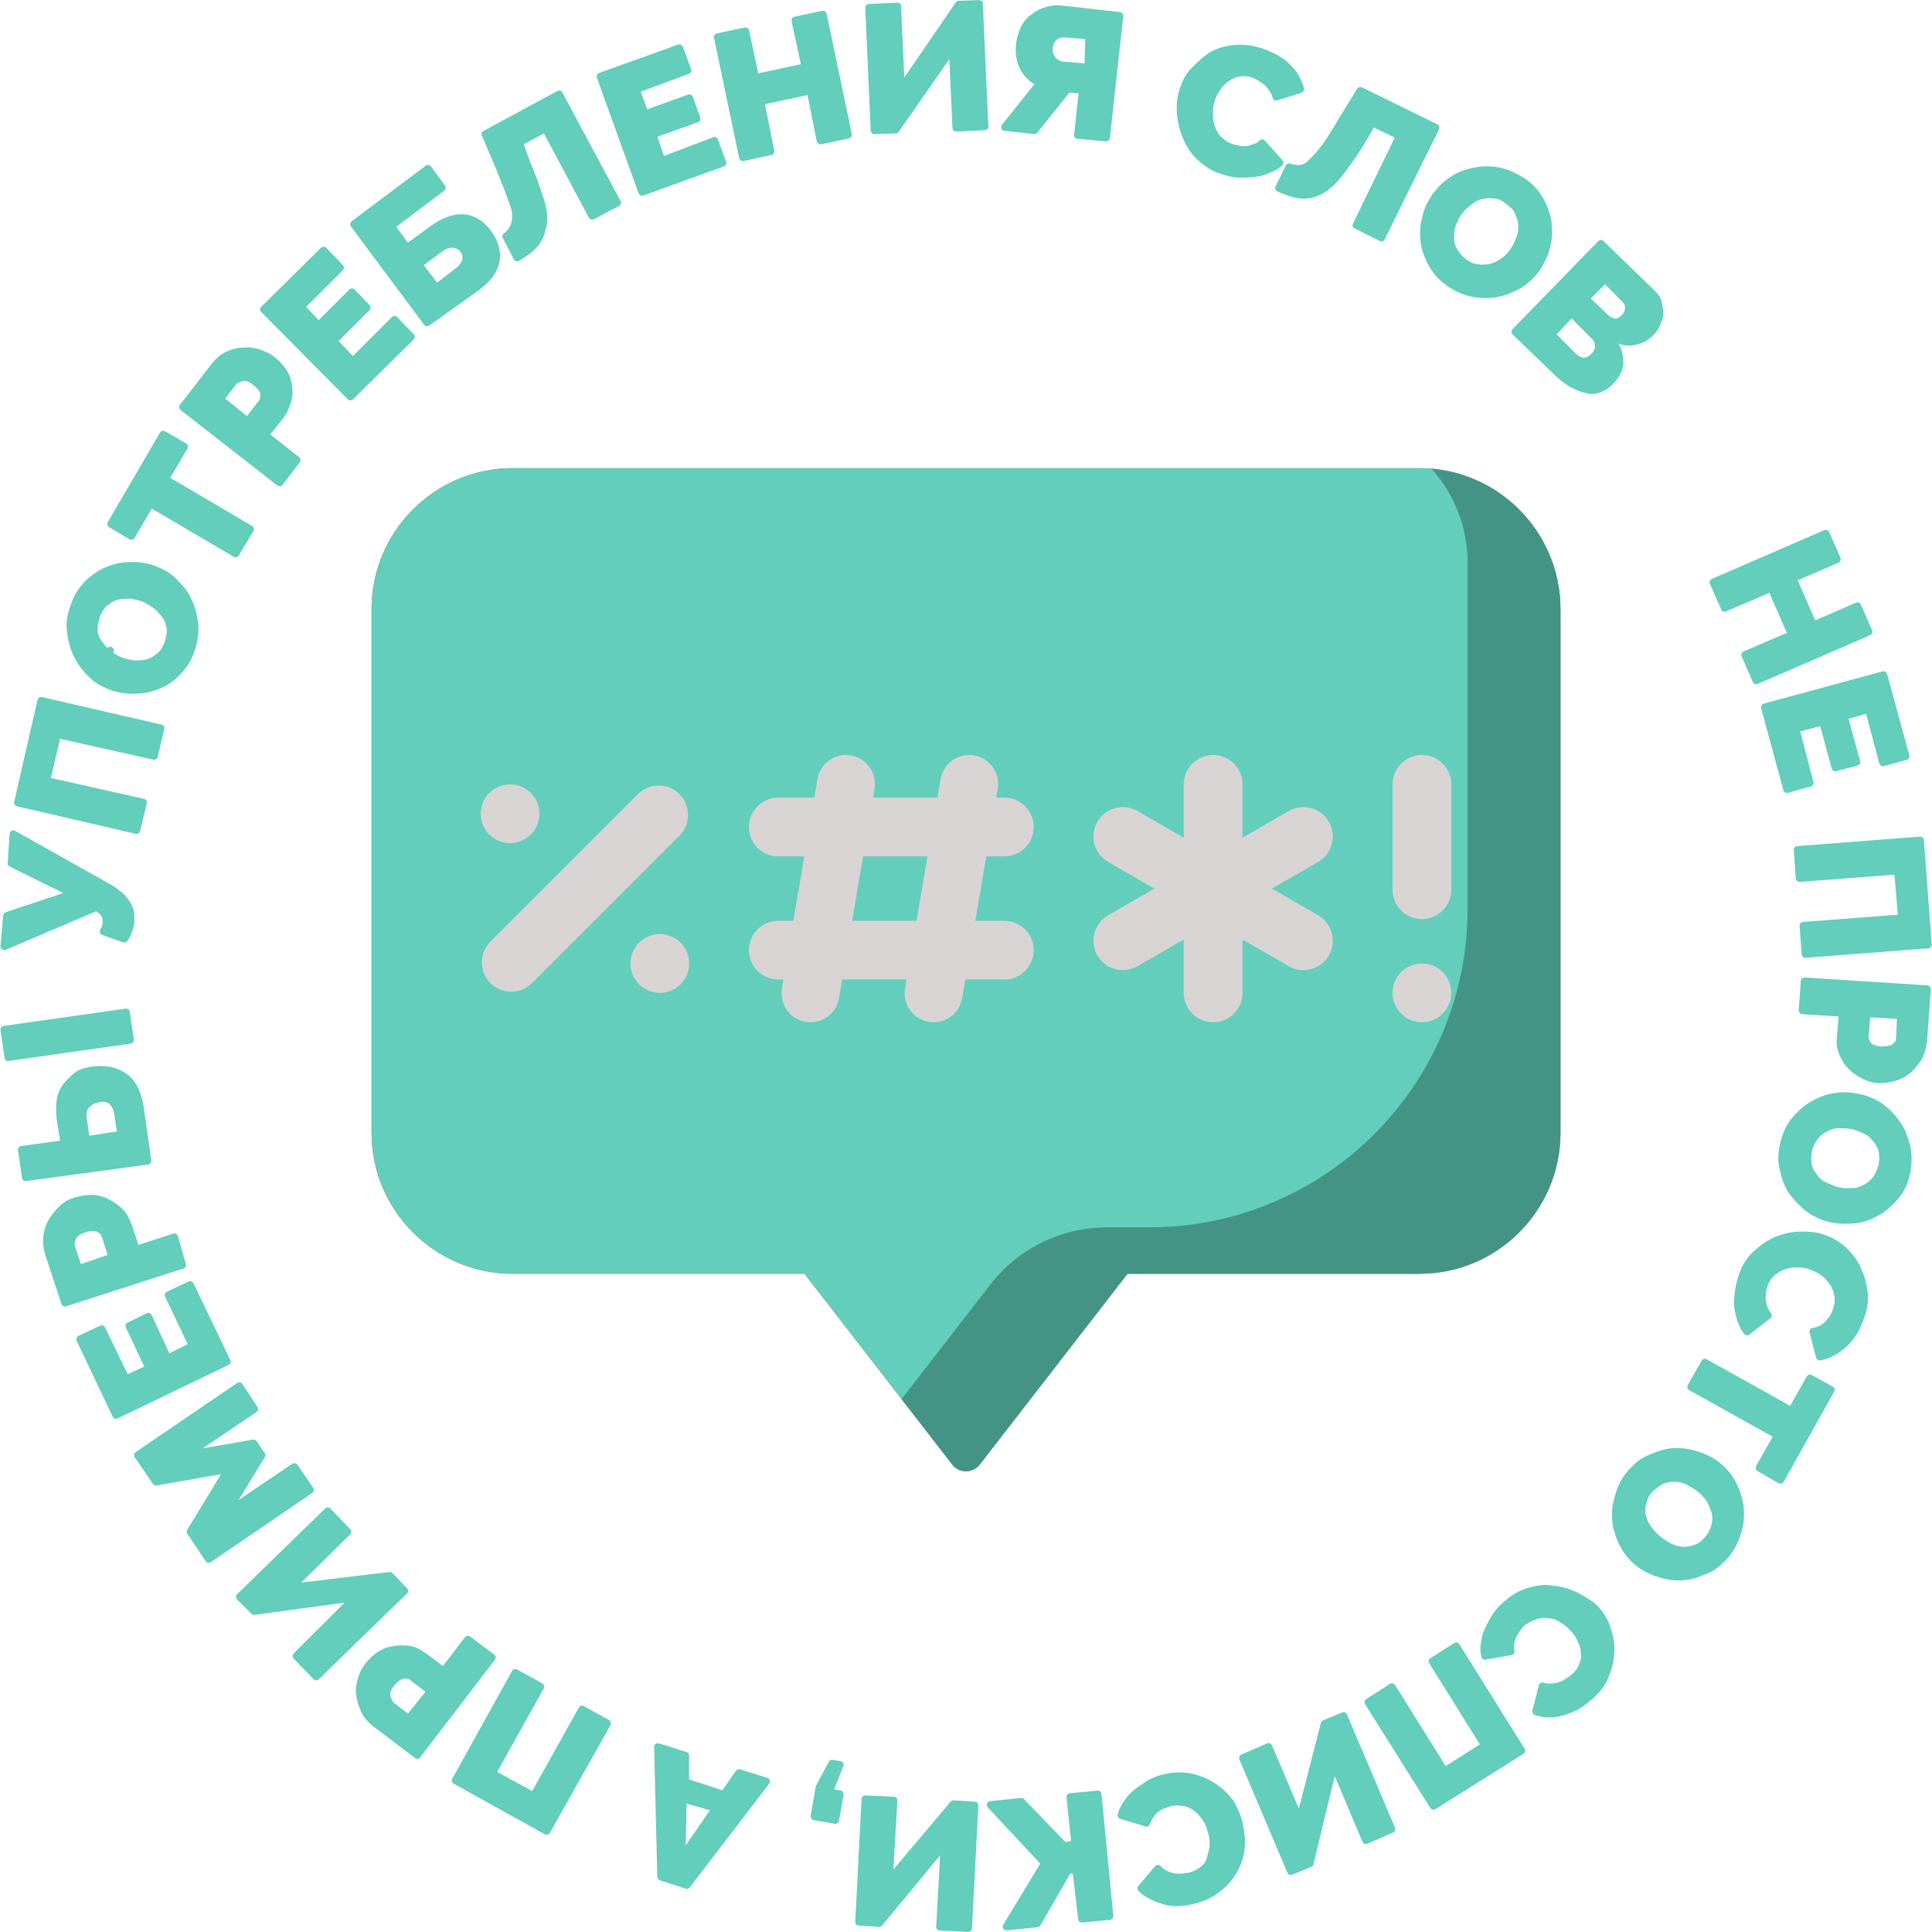 <svg width="260" height="260" viewBox="0 0 260 260" fill="none" xmlns="http://www.w3.org/2000/svg">
<path d="M234.839 88.125L240.663 85.63C240.786 85.578 240.882 85.478 240.931 85.354C240.98 85.231 240.978 85.092 240.925 84.97L238.567 79.584C238.457 79.332 238.165 79.216 237.912 79.325L232.082 81.822L230.572 78.361L245.708 71.801L247.217 75.261L241.727 77.642C241.605 77.695 241.509 77.794 241.461 77.918C241.412 78.042 241.415 78.18 241.468 78.302L243.825 83.688C243.936 83.94 244.23 84.056 244.482 83.946L249.975 81.564L251.483 85.023L236.347 91.583L234.839 88.125Z" fill="#62CEBB" stroke="#62CEBB" stroke-linejoin="round"/>
<path d="M256.468 101.766L253.393 102.62L251.615 95.927C251.58 95.797 251.495 95.687 251.378 95.621C251.262 95.554 251.123 95.538 250.994 95.575L248.637 96.248C248.373 96.323 248.219 96.596 248.291 96.86L249.843 102.546L246.993 103.3L245.439 97.607C245.368 97.344 245.1 97.188 244.836 97.253L242.141 97.927C242.012 97.959 241.901 98.042 241.832 98.157C241.764 98.272 241.745 98.409 241.779 98.538L243.563 105.356L240.481 106.211L237.487 95.172L253.475 90.833L256.468 101.766Z" fill="#62CEBB" stroke="#62CEBB" stroke-linejoin="round"/>
<path d="M254.91 117.214L242.165 118.186L241.898 114.358L258.416 113.088L259.464 127.127L242.951 128.397L242.684 124.57L255.435 123.597C255.568 123.587 255.691 123.525 255.778 123.423C255.864 123.322 255.907 123.19 255.896 123.057L255.447 117.671C255.424 117.397 255.184 117.193 254.91 117.214Z" fill="#62CEBB" stroke="#62CEBB" stroke-linejoin="round"/>
<path d="M247.458 136.29L242.571 135.985L242.84 132.046L259.352 133.104L258.829 140.106C258.723 140.94 258.517 141.656 258.219 142.261C257.798 142.89 257.379 143.413 256.86 143.934C256.325 144.36 255.719 144.753 255.036 144.949C254.285 145.163 253.658 145.266 252.928 145.266C252.249 145.266 251.653 145.076 250.893 144.751C250.261 144.434 249.64 144.017 249.127 143.505C248.624 143.001 248.318 142.5 247.999 141.754C247.695 141.046 247.599 140.353 247.697 139.665C247.699 139.655 247.7 139.645 247.701 139.634L247.925 136.829C247.936 136.695 247.892 136.563 247.804 136.461C247.717 136.36 247.592 136.298 247.458 136.29ZM251.724 136.402C251.453 136.385 251.218 136.587 251.195 136.858L250.97 139.439C250.969 139.453 250.968 139.468 250.968 139.482C250.968 139.969 251.148 140.296 251.389 140.657C251.407 140.685 251.428 140.71 251.451 140.733C251.639 140.921 251.915 141.065 252.208 141.163C252.511 141.264 252.873 141.329 253.264 141.329C253.626 141.329 253.973 141.299 254.271 141.233C254.535 141.174 254.826 141.073 255.038 140.883C255.518 140.543 255.67 140.045 255.673 139.607L255.785 137.148C255.797 136.876 255.589 136.644 255.316 136.627L251.724 136.402Z" fill="#62CEBB" stroke="#62CEBB" stroke-linejoin="round"/>
<path d="M246.915 147.61C246.931 147.608 246.947 147.606 246.963 147.603C247.992 147.397 249.04 147.496 250.135 147.715C251.18 147.924 252.127 148.341 253.088 148.98C253.941 149.621 254.682 150.364 255.318 151.317C255.323 151.325 255.329 151.333 255.334 151.34C255.941 152.149 256.256 153.172 256.595 154.303C256.801 155.344 256.803 156.502 256.591 157.783C256.263 159.088 255.84 160.115 255.133 160.922C254.358 161.808 253.618 162.54 252.685 163.059C251.694 163.609 250.755 164.018 249.734 164.12C248.644 164.229 247.574 164.227 246.514 164.015C245.47 163.807 244.523 163.39 243.562 162.751C242.706 162.108 241.958 161.359 241.315 160.503C240.695 159.676 240.272 158.627 240.059 157.563C240.056 157.551 240.054 157.54 240.051 157.529C239.738 156.384 239.736 155.237 240.053 153.967C240.382 152.653 240.806 151.62 241.516 150.808C242.291 149.923 243.031 149.19 243.965 148.672C244.955 148.122 245.894 147.712 246.915 147.61ZM253.29 156.921C253.298 156.896 253.304 156.871 253.308 156.845C253.429 156.123 253.432 155.5 253.306 154.869C253.171 154.196 252.775 153.668 252.454 153.241C252.446 153.23 252.437 153.219 252.429 153.209C252.037 152.686 251.518 152.298 250.887 152.042C250.416 151.808 249.819 151.57 249.209 151.447C248.599 151.326 247.995 151.326 247.447 151.326L247.427 151.326C246.745 151.326 246.097 151.594 245.631 151.827C245.126 152.08 244.612 152.462 244.22 152.984C243.863 153.461 243.472 154.098 243.341 154.885C243.223 155.592 243.214 156.334 243.346 156.873C243.483 157.54 243.877 158.065 244.196 158.489C244.204 158.5 244.212 158.511 244.22 158.522C244.616 159.05 245.142 159.44 245.782 159.696C245.893 159.74 246.004 159.787 246.117 159.834C246.527 160.007 246.954 160.186 247.441 160.283C248.051 160.405 248.654 160.405 249.202 160.405H249.223C249.904 160.405 250.552 160.136 251.018 159.903C251.523 159.651 252.038 159.268 252.429 158.746C252.818 158.228 253.063 157.6 253.29 156.921Z" fill="#62CEBB" stroke="#62CEBB" stroke-linejoin="round"/>
<path d="M245.652 166.758C245.667 166.765 245.682 166.77 245.697 166.776C246.605 167.078 247.437 167.691 248.209 168.352C248.957 169.101 249.585 169.945 250.001 170.881C250.432 171.85 250.751 172.918 250.858 174.089C250.961 175.227 250.757 176.379 250.221 177.667C250.218 177.675 250.214 177.683 250.211 177.691C249.68 179.178 248.835 180.334 247.788 181.172C246.84 181.93 245.925 182.412 244.883 182.584L244.015 179.201C244.303 179.152 244.565 179.078 244.778 179.007C245.197 178.867 245.599 178.598 245.872 178.325C246.004 178.193 246.131 178.034 246.237 177.902L246.245 177.891C246.362 177.745 246.456 177.628 246.545 177.54C246.569 177.516 246.59 177.491 246.608 177.463C246.854 177.095 246.987 176.831 247.115 176.446C247.347 175.75 247.494 175.087 247.356 174.395C247.353 174.38 247.35 174.366 247.347 174.351C247.241 173.82 247.11 173.162 246.704 172.622L246.686 172.598C246.361 172.165 245.988 171.667 245.481 171.287C244.985 170.915 244.493 170.672 243.908 170.438C243.292 170.191 242.668 170.065 242.038 170.065C242.028 170.065 242.017 170.065 242.006 170.065C241.476 170.065 240.848 170.065 240.211 170.309C239.559 170.452 239.045 170.837 238.627 171.151C238.616 171.159 238.606 171.167 238.595 171.175C238.04 171.591 237.66 172.249 237.42 172.848C237.417 172.857 237.413 172.867 237.41 172.876C237.407 172.886 237.403 172.896 237.4 172.906C237.295 173.222 237.16 173.625 237.16 174.044C237.16 174.13 237.153 174.195 237.143 174.283C237.136 174.346 237.127 174.421 237.119 174.525C237.103 174.737 237.101 174.992 237.175 175.287C237.194 175.363 237.21 175.44 237.226 175.517C237.285 175.793 237.346 176.08 237.546 176.4C237.634 176.626 237.776 176.826 237.904 176.984C237.913 176.995 237.922 177.005 237.931 177.016L235.131 179.203C234.835 178.855 234.581 178.452 234.436 177.946C234.427 177.916 234.416 177.888 234.402 177.86C234.125 177.305 234.017 176.654 233.908 175.998C233.901 175.955 233.894 175.912 233.887 175.869C233.79 175.286 233.886 174.468 234.001 173.666C234.107 172.925 234.32 172.174 234.54 171.515C234.963 170.355 235.59 169.421 236.417 168.697C237.299 167.926 238.147 167.296 239.193 166.878C240.261 166.451 241.321 166.24 242.375 166.24C243.702 166.24 244.739 166.353 245.652 166.758Z" fill="#62CEBB" stroke="#62CEBB" stroke-linejoin="round"/>
<path d="M243.578 185.491L246.406 187.033L239.604 199.168L236.767 197.535L238.993 193.591C239.059 193.475 239.075 193.338 239.039 193.209C239.003 193.081 238.918 192.973 238.801 192.908L227.566 186.645L229.43 183.363L240.672 189.63C240.912 189.764 241.216 189.678 241.351 189.439L243.578 185.491Z" fill="#62CEBB" stroke="#62CEBB" stroke-linejoin="round"/>
<path d="M227.106 199.294C227.094 199.288 227.081 199.282 227.068 199.277C226.459 199.033 225.835 198.904 225.311 198.904C224.689 198.904 224.048 199.028 223.516 199.294C222.999 199.552 222.394 200.042 221.926 200.51C221.371 201.065 221.122 201.858 221.004 202.448C220.881 203.061 220.872 203.712 221.125 204.373C221.269 205.025 221.654 205.538 221.968 205.956C221.976 205.967 221.984 205.978 221.992 205.988C222.357 206.475 222.84 206.958 223.327 207.323C223.803 207.679 224.39 208.031 224.863 208.268C224.875 208.274 224.888 208.28 224.901 208.285C225.51 208.528 226.134 208.657 226.658 208.657C227.301 208.657 227.814 208.525 228.415 208.285C229.096 208.013 229.611 207.485 229.972 207.005C230.473 206.376 230.727 205.741 230.853 205.113C230.978 204.487 230.985 203.822 230.715 203.146C230.672 203.038 230.631 202.927 230.589 202.814C230.44 202.41 230.281 201.978 229.977 201.573L229.967 201.561C229.499 200.975 229.133 200.606 228.642 200.239C228.166 199.882 227.579 199.53 227.106 199.294ZM219.194 198.589C219.949 197.62 220.898 196.787 221.809 196.383C222.817 195.935 223.876 195.517 224.912 195.413C225.967 195.308 227.024 195.413 228.086 195.731C229.171 196.057 230.123 196.483 230.961 197.111C231.802 197.742 232.542 198.586 233.069 199.535C233.596 200.484 233.917 201.435 234.133 202.616C234.24 203.694 234.235 204.742 233.923 205.887C233.595 206.98 233.168 208.033 232.438 208.972C231.683 209.942 230.734 210.774 229.823 211.179C228.815 211.627 227.756 212.045 226.721 212.148C225.665 212.254 224.608 212.149 223.546 211.83C222.461 211.505 221.509 211.078 220.671 210.45C219.83 209.819 219.09 208.975 218.563 208.026C218.035 207.077 217.715 206.125 217.499 205.053C217.392 203.975 217.398 202.926 217.71 201.78C218.038 200.58 218.464 199.527 219.194 198.589Z" fill="#62CEBB" stroke="#62CEBB" stroke-linejoin="round"/>
<path d="M216.73 222.359C216.729 222.375 216.728 222.392 216.728 222.408C216.728 223.435 216.419 224.486 215.978 225.589C215.567 226.617 214.84 227.56 213.772 228.414C213.764 228.421 213.756 228.427 213.748 228.434C212.578 229.498 211.308 230.132 209.931 230.449L209.931 230.449L209.922 230.451C208.82 230.727 207.727 230.676 206.706 230.303L207.576 226.913C207.855 227.008 208.138 227.06 208.471 227.06C208.482 227.06 208.492 227.06 208.503 227.06C208.82 227.06 209.337 227.061 209.752 226.922L209.77 226.916C210.098 226.807 210.489 226.677 210.882 226.415C210.948 226.371 211.017 226.328 211.085 226.284C211.3 226.148 211.522 226.008 211.723 225.812C212.332 225.321 212.72 224.808 212.977 224.165C213.206 223.592 213.362 222.936 213.237 222.348C213.222 221.698 212.969 221.083 212.745 220.632C212.49 220.006 212.115 219.508 211.744 219.137C211.732 219.125 211.72 219.113 211.708 219.101C211.298 218.691 210.815 218.208 210.308 217.942C209.809 217.578 209.179 217.321 208.522 217.308C207.923 217.194 207.289 217.192 206.644 217.439C206.111 217.556 205.649 217.846 205.232 218.107C205.139 218.166 205.048 218.223 204.959 218.276C204.924 218.297 204.891 218.323 204.862 218.352L204.855 218.359C204.632 218.582 204.378 218.835 204.126 219.213C204.007 219.392 203.918 219.54 203.834 219.68L203.833 219.682C203.749 219.823 203.67 219.954 203.565 220.111C203.54 220.148 203.521 220.188 203.507 220.23L203.502 220.245C203.39 220.579 203.256 220.98 203.256 221.511C203.256 221.523 203.256 221.535 203.256 221.548C203.256 221.72 203.256 221.973 203.306 222.243L199.844 222.849C199.725 222.371 199.684 221.893 199.761 221.357C199.873 220.57 199.978 219.971 200.274 219.378C200.613 218.701 200.937 218.055 201.366 217.412C201.78 216.791 202.303 216.266 202.834 215.842C202.841 215.836 202.847 215.831 202.854 215.825C203.811 214.974 204.754 214.453 205.909 214.138L205.909 214.138L205.921 214.135C206.982 213.816 208.133 213.716 209.159 213.921C209.175 213.925 209.191 213.927 209.208 213.929C210.266 214.034 211.322 214.352 212.27 214.878C213.301 215.451 214.224 215.97 214.828 216.674C215.466 217.419 215.987 218.256 216.3 219.298C216.632 220.403 216.833 221.336 216.73 222.359Z" fill="#62CEBB" stroke="#62CEBB" stroke-linejoin="round"/>
<path d="M187.322 227.029L194.127 237.934C194.197 238.047 194.31 238.127 194.44 238.157C194.57 238.187 194.706 238.163 194.818 238.092L199.421 235.174C199.653 235.027 199.723 234.72 199.578 234.487L192.767 223.573L195.966 221.531L204.752 235.604L192.912 243.04L184.124 229.071L187.322 227.029Z" fill="#62CEBB" stroke="#62CEBB" stroke-linejoin="round"/>
<path d="M180.081 238.822C179.997 238.623 179.794 238.5 179.579 238.518C179.364 238.535 179.184 238.689 179.134 238.899L176.275 250.77L173.712 251.83L167.251 236.583L170.713 235.075L174.332 243.588C174.416 243.785 174.616 243.907 174.83 243.891C175.044 243.875 175.223 243.724 175.277 243.517L178.246 231.976L180.812 230.915L187.274 246.161L183.813 247.669L180.081 238.822Z" fill="#62CEBB" stroke="#62CEBB" stroke-linejoin="round"/>
<path d="M166.781 245.622L166.781 245.622L166.783 245.633C166.999 246.603 167.104 247.671 166.998 248.729C166.893 249.776 166.58 250.721 166.048 251.678C165.521 252.626 164.781 253.471 163.94 254.101C163.93 254.109 163.92 254.117 163.911 254.125C163.09 254.843 161.936 255.375 160.639 255.7L160.639 255.699L160.631 255.702C159.02 256.131 157.663 256.122 156.427 255.71C155.273 255.326 154.337 254.872 153.573 254.142L155.815 251.471C156.008 251.672 156.223 251.855 156.441 252C156.834 252.262 157.225 252.392 157.553 252.501L157.571 252.507C157.985 252.645 158.394 252.645 158.812 252.645C158.825 252.645 158.838 252.645 158.851 252.645C159.121 252.645 159.325 252.61 159.488 252.581L159.509 252.577C159.662 252.549 159.752 252.533 159.862 252.533C159.889 252.533 159.917 252.53 159.944 252.526C160.732 252.395 161.369 252.005 161.846 251.647C162.369 251.255 162.792 250.707 162.934 249.999C162.97 249.819 163.016 249.663 163.067 249.488C163.089 249.413 163.112 249.334 163.136 249.249C163.21 248.981 163.28 248.678 163.28 248.33L163.28 248.298C163.281 247.768 163.281 247.14 163.037 246.504C162.909 245.895 162.665 245.295 162.311 244.706C162.302 244.691 162.293 244.677 162.282 244.663L162.265 244.64C161.94 244.206 161.566 243.709 161.06 243.329C160.562 242.956 160.045 242.695 159.398 242.565C158.772 242.44 158.144 242.44 157.518 242.565C157.498 242.569 157.478 242.575 157.458 242.581L156.953 242.75L156.448 242.918C156.214 242.996 156.029 243.11 155.87 243.221C155.787 243.279 155.726 243.325 155.669 243.367C155.597 243.421 155.53 243.471 155.431 243.537C155.403 243.555 155.378 243.576 155.354 243.6C155.094 243.86 154.847 244.231 154.636 244.547C154.63 244.556 154.624 244.565 154.618 244.574C154.46 244.811 154.346 245.054 154.276 245.32L150.901 244.282C151.02 243.813 151.211 243.349 151.521 242.884C151.957 242.23 152.373 241.717 152.877 241.314C153.411 240.887 154.055 240.456 154.724 240.01C155.383 239.683 156.101 239.383 156.688 239.285C156.705 239.282 156.721 239.278 156.738 239.274C157.886 238.961 159.043 238.957 160.217 239.17C161.276 239.383 162.336 239.807 163.289 240.442C164.237 241.073 164.977 241.809 165.616 242.655C166.156 243.631 166.572 244.581 166.781 245.622Z" fill="#62CEBB" stroke="#62CEBB" stroke-linejoin="round"/>
<path d="M144.866 252.086C144.836 251.834 144.623 251.645 144.37 251.645H144.033C143.854 251.645 143.689 251.74 143.6 251.895L139.574 258.856L135.439 259.286L140.419 251.057C140.535 250.866 140.51 250.621 140.357 250.457L133.296 242.888L137.443 242.456L142.999 248.228C143.111 248.343 143.271 248.399 143.43 248.376L144.216 248.264C144.482 248.226 144.671 247.984 144.642 247.716L144.022 241.822L147.737 241.469L149.325 257.866L145.594 258.222L144.866 252.086Z" fill="#62CEBB" stroke="#62CEBB" stroke-linejoin="round"/>
<path d="M127.019 249.704C127.031 249.488 126.903 249.289 126.702 249.211C126.501 249.132 126.272 249.191 126.134 249.358L118.326 258.811L115.594 258.635L116.441 242.12L120.266 242.297L119.734 251.555C119.722 251.77 119.848 251.969 120.048 252.049C120.248 252.128 120.477 252.071 120.615 251.906L128.311 242.785L131.159 242.963L130.312 259.478L126.486 259.3L127.019 249.704Z" fill="#62CEBB" stroke="#62CEBB" stroke-linejoin="round"/>
<path d="M111.974 237.324L113.03 237.5L111.798 240.628C111.742 240.768 111.753 240.926 111.828 241.058C111.902 241.189 112.032 241.28 112.181 241.305L113.03 241.446L112.418 244.945L109.586 244.445L110.272 240.527L111.974 237.324Z" fill="#62CEBB" stroke="#62CEBB" stroke-linejoin="round"/>
<path d="M92.229 239.465C92.229 239.682 92.368 239.874 92.574 239.94L97.065 241.399C97.275 241.467 97.504 241.39 97.63 241.208L99.442 238.592L103.122 239.731L92.434 253.693L88.954 252.564L88.53 235.099L92.229 236.243V239.465ZM92.529 242.238C92.38 242.196 92.22 242.225 92.095 242.317C91.97 242.409 91.895 242.554 91.892 242.709L91.78 248.32C91.775 248.54 91.916 248.738 92.126 248.806C92.336 248.873 92.566 248.796 92.691 248.614L95.947 243.901C96.038 243.768 96.06 243.6 96.006 243.448C95.952 243.296 95.828 243.18 95.673 243.136L92.529 242.238Z" fill="#62CEBB" stroke="#62CEBB" stroke-linejoin="round"/>
<path d="M72.739 226.979L66.472 238.211C66.407 238.328 66.391 238.465 66.428 238.593C66.465 238.721 66.552 238.829 66.668 238.893L71.383 241.474C71.624 241.606 71.926 241.519 72.06 241.279L78.329 230.044L81.718 231.916L73.564 246.417L61.302 239.607L69.349 225.107L72.739 226.979Z" fill="#62CEBB" stroke="#62CEBB" stroke-linejoin="round"/>
<path d="M49.069 230.178C49.065 230.169 49.061 230.161 49.057 230.152C48.748 229.535 48.537 228.803 48.431 228.06C48.332 227.365 48.43 226.659 48.635 226.045C48.637 226.038 48.639 226.031 48.641 226.024C48.85 225.294 49.159 224.682 49.561 224.179C49.986 223.649 50.511 223.126 51.132 222.712C51.733 222.312 52.333 222.109 53.059 222.006C53.798 221.9 54.424 221.9 55.163 222.006C55.813 222.098 56.39 222.471 57.077 222.929L59.312 224.604C59.531 224.768 59.842 224.725 60.009 224.507L62.964 220.637L66.204 223.066L56.149 236.185L50.493 231.892C49.841 231.348 49.357 230.85 49.069 230.178ZM57.643 227.997C57.727 227.892 57.766 227.758 57.751 227.625C57.735 227.492 57.667 227.37 57.561 227.288L55.561 225.733C55.36 225.544 55.124 225.461 54.916 225.423C54.716 225.387 54.509 225.387 54.352 225.387C54.347 225.387 54.341 225.387 54.335 225.387C54.281 225.387 54.228 225.396 54.177 225.413C53.763 225.55 53.228 225.825 52.71 226.472C52.259 227.035 51.878 227.661 52.054 228.365C52.057 228.377 52.06 228.389 52.065 228.402C52.069 228.415 52.074 228.429 52.078 228.443C52.18 228.748 52.325 229.185 52.635 229.495C52.65 229.51 52.667 229.525 52.684 229.538L54.593 230.997C54.808 231.162 55.115 231.125 55.285 230.914L57.643 227.997Z" fill="#62CEBB" stroke="#62CEBB" stroke-linejoin="round"/>
<path d="M46.718 216.029C46.87 215.877 46.908 215.646 46.812 215.453C46.717 215.261 46.51 215.151 46.297 215.18L34.194 216.83L32.258 214.895L44.109 203.366L46.783 206.129L40.176 212.626C40.024 212.776 39.984 213.006 40.076 213.199C40.169 213.392 40.374 213.504 40.587 213.479L52.463 212.05L54.417 214.092L42.558 225.628L39.881 222.863L46.718 216.029Z" fill="#62CEBB" stroke="#62CEBB" stroke-linejoin="round"/>
<path d="M18.545 195.832L32.193 186.526L34.225 189.616L27 194.502C26.804 194.634 26.728 194.884 26.816 195.103C26.904 195.322 27.133 195.449 27.366 195.408L34.121 194.229L35.216 195.829L31.68 201.612C31.558 201.813 31.591 202.072 31.762 202.235C31.932 202.397 32.192 202.419 32.387 202.287L39.609 197.404L41.739 200.508L28.089 209.816L25.627 206.125L30.177 198.655C30.279 198.487 30.273 198.275 30.163 198.113C30.052 197.951 29.857 197.868 29.663 197.902L20.999 199.417L18.545 195.832Z" fill="#62CEBB" stroke="#62CEBB" stroke-linejoin="round"/>
<path d="M17.39 178.431L19.966 177.185L22.335 182.332C22.392 182.455 22.496 182.55 22.623 182.595C22.751 182.64 22.892 182.631 23.013 182.571L25.483 181.336C25.726 181.215 25.828 180.92 25.71 180.674L22.671 174.283L25.584 172.912L30.542 183.236L15.616 190.432L10.771 180.23L13.686 178.859L16.726 185.146C16.844 185.39 17.134 185.496 17.381 185.385L19.626 184.375C19.749 184.32 19.844 184.218 19.89 184.092C19.937 183.966 19.931 183.827 19.874 183.706L17.39 178.431Z" fill="#62CEBB" stroke="#62CEBB" stroke-linejoin="round"/>
<path d="M7.04 164.334C7.051 164.317 7.061 164.299 7.071 164.281C7.365 163.693 7.863 163.189 8.436 162.615C8.922 162.13 9.512 161.828 10.241 161.62C10.991 161.406 11.618 161.303 12.349 161.303C13.043 161.303 13.752 161.502 14.371 161.811C15.007 162.129 15.633 162.548 16.149 163.064C16.633 163.548 16.939 164.138 17.266 165.009L18.161 167.694C18.248 167.954 18.529 168.096 18.791 168.011L23.462 166.488L24.533 170.238L8.74 175.323L6.54 168.623C6.331 167.889 6.233 167.177 6.333 166.368C6.44 165.626 6.648 164.922 7.04 164.334ZM14.644 169.355C14.901 169.267 15.041 168.989 14.958 168.73L14.173 166.262L14.173 166.262L14.17 166.255C14.012 165.781 13.671 165.563 13.402 165.39C13.366 165.367 13.332 165.346 13.3 165.324C13.263 165.299 13.223 165.28 13.181 165.266C12.709 165.109 12.031 165.132 11.293 165.378C10.919 165.502 10.589 165.664 10.327 165.856C10.072 166.043 9.843 166.288 9.742 166.592C9.737 166.606 9.732 166.62 9.727 166.634C9.625 166.94 9.463 167.42 9.629 167.918L10.415 170.275C10.457 170.401 10.549 170.506 10.668 170.565C10.788 170.624 10.926 170.633 11.052 170.589L14.644 169.355Z" fill="#62CEBB" stroke="#62CEBB" stroke-linejoin="round"/>
<path d="M18.815 148.875L19.866 156.223L3.456 158.445L2.924 154.721L8.151 154.004C8.284 153.986 8.404 153.915 8.485 153.807C8.565 153.698 8.598 153.563 8.577 153.43L8.129 150.636C8.022 149.662 8.024 148.812 8.129 148.081C8.229 147.378 8.533 146.678 8.922 146.191C9.344 145.664 9.872 145.135 10.399 144.712C10.981 144.329 11.677 144.124 12.523 144.018C14.221 143.806 15.658 144.128 16.77 144.936C17.854 145.724 18.489 147.031 18.815 148.875ZM15.792 152.769C16.063 152.728 16.251 152.475 16.212 152.204L15.875 149.847L15.875 149.847L15.873 149.836C15.81 149.458 15.712 149.151 15.569 148.883C15.425 148.614 15.249 148.407 15.06 148.218C14.788 147.946 14.443 147.83 14.116 147.794C13.792 147.758 13.456 147.795 13.149 147.857C12.473 147.992 12.051 148.275 11.659 148.667C11.17 149.155 11.054 149.901 11.182 150.563L11.517 152.906C11.536 153.038 11.607 153.157 11.714 153.237C11.821 153.316 11.955 153.35 12.087 153.33L15.792 152.769ZM17.509 139.955L1.098 142.283L0.566 138.56L16.976 136.232L17.509 139.955Z" fill="#62CEBB" stroke="#62CEBB" stroke-linejoin="round"/>
<path d="M17.515 124.446C17.48 124.516 17.462 124.592 17.462 124.67C17.462 124.781 17.388 125.036 17.29 125.232C17.28 125.253 17.271 125.275 17.263 125.297C17.163 125.598 17.064 125.796 16.953 126.017C16.909 126.107 16.826 126.208 16.705 126.337L13.929 125.357C13.93 125.354 13.931 125.351 13.932 125.348C13.989 125.272 14.037 125.191 14.073 125.118C14.109 125.046 14.158 124.936 14.182 124.813C14.233 124.698 14.268 124.589 14.287 124.472C14.308 124.346 14.308 124.224 14.308 124.125C14.308 124.119 14.308 124.114 14.308 124.109L14.308 124.091C14.308 123.935 14.308 123.728 14.272 123.528C14.236 123.331 14.16 123.109 13.991 122.915C13.882 122.736 13.724 122.593 13.596 122.494C13.441 122.373 13.272 122.272 13.134 122.203C13.002 122.137 12.849 122.132 12.714 122.19L0.569 127.363L0.919 123.245L8.69 120.656C8.882 120.592 9.017 120.418 9.031 120.215C9.045 120.013 8.935 119.822 8.753 119.733L1.532 116.177L1.793 112.252L13.897 119.044C13.898 119.045 13.898 119.045 13.899 119.045C14.042 119.127 14.177 119.203 14.306 119.275C14.544 119.409 14.761 119.53 14.966 119.655C15.276 119.843 15.517 120.015 15.7 120.198C15.729 120.227 15.761 120.252 15.796 120.273C16.263 120.553 16.548 120.925 16.889 121.379C17.194 121.786 17.384 122.175 17.477 122.547C17.48 122.559 17.484 122.572 17.488 122.584C17.522 122.685 17.547 122.854 17.561 123.111C17.574 123.362 17.574 123.656 17.574 123.997C17.574 124.234 17.567 124.342 17.515 124.446Z" fill="#62CEBB" stroke="#62CEBB" stroke-linejoin="round"/>
<path d="M6.739 105.184L19.267 107.99L18.377 111.727L2.395 108.024L5.54 94.298L21.625 98.001L20.733 101.743L8.192 98.934C7.925 98.874 7.659 99.041 7.596 99.308L6.361 104.582C6.331 104.712 6.354 104.848 6.425 104.961C6.496 105.074 6.609 105.154 6.739 105.184Z" fill="#62CEBB" stroke="#62CEBB" stroke-linejoin="round"/>
<path d="M20.962 92.322C20.942 92.328 20.922 92.336 20.902 92.344C19.988 92.75 18.949 92.862 17.738 92.862C16.68 92.862 15.627 92.65 14.685 92.232C14.683 92.231 14.681 92.23 14.678 92.229C14.675 92.228 14.671 92.226 14.668 92.225C13.599 91.797 12.773 91.276 12.052 90.452C12.044 90.444 12.037 90.435 12.029 90.428C11.29 89.689 10.65 88.731 10.224 87.773C9.805 86.831 9.588 85.769 9.479 84.564C9.377 83.449 9.678 82.417 10.124 81.189C10.538 80.053 11.266 79.107 12.017 78.354C12.885 77.597 13.833 76.974 14.752 76.668C14.761 76.665 14.771 76.661 14.78 76.658C15.822 76.241 16.763 76.132 17.962 76.132C19.019 76.132 20.072 76.344 21.015 76.763C21.02 76.765 21.026 76.767 21.032 76.77C22.1 77.197 22.926 77.718 23.648 78.543C23.655 78.551 23.663 78.559 23.671 78.567C24.422 79.318 25.051 80.16 25.468 81.204C25.471 81.21 25.473 81.216 25.476 81.222C25.892 82.157 26.108 83.213 26.218 84.408C26.216 85.575 26.002 86.738 25.581 87.79L25.575 87.805C25.159 88.947 24.426 89.897 23.671 90.652C22.932 91.391 21.991 92.014 20.962 92.322ZM17.864 89.364C17.896 89.37 17.929 89.374 17.962 89.374H17.983C18.531 89.374 19.134 89.374 19.744 89.252C20.417 89.117 20.945 88.721 21.373 88.4C21.384 88.392 21.395 88.384 21.405 88.376C21.96 87.96 22.34 87.302 22.58 86.703C22.584 86.694 22.587 86.685 22.59 86.675C22.825 85.97 22.953 85.353 22.953 84.722C22.953 84.689 22.949 84.656 22.943 84.624C22.94 84.609 22.937 84.595 22.934 84.58C22.828 84.049 22.697 83.391 22.291 82.851L22.273 82.827C21.948 82.394 21.575 81.896 21.069 81.516C20.593 81.16 20.006 80.808 19.533 80.571C19.52 80.565 19.508 80.559 19.495 80.554C18.891 80.313 18.291 80.193 17.741 80.083L17.723 80.079C17.691 80.073 17.658 80.07 17.625 80.07L17.605 80.07C17.056 80.07 16.453 80.07 15.843 80.192C15.17 80.326 14.642 80.722 14.214 81.043C14.204 81.051 14.193 81.059 14.182 81.067C13.627 81.483 13.247 82.141 13.007 82.74C13.004 82.75 13 82.759 12.997 82.768C12.762 83.473 12.635 84.09 12.635 84.722C12.635 85.412 12.908 86.076 13.296 86.593L13.314 86.616C13.639 87.05 14.012 87.547 14.519 87.927L14.819 87.527L14.519 87.927L14.537 87.941C14.976 88.269 15.47 88.64 16.092 88.889C16.697 89.13 17.296 89.25 17.847 89.36L17.864 89.364Z" fill="#62CEBB" stroke="#62CEBB" stroke-linejoin="round"/>
<path d="M21.96 58.472L24.796 60.103L22.471 64.045C22.404 64.159 22.384 64.295 22.418 64.424C22.451 64.552 22.534 64.662 22.648 64.73L33.666 71.208L31.707 74.5L20.685 68.019C20.447 67.88 20.141 67.959 20.001 68.197L17.674 72.141L14.939 70.518L21.96 58.472Z" fill="#62CEBB" stroke="#62CEBB" stroke-linejoin="round"/>
<path d="M36.063 58.856L39.943 61.917L37.63 64.941L24.612 54.785L28.904 49.239C29.449 48.586 29.948 48.102 30.62 47.814C30.629 47.81 30.638 47.806 30.647 47.802C31.265 47.493 31.974 47.293 32.668 47.293C32.692 47.293 32.716 47.292 32.739 47.288C33.435 47.189 34.142 47.287 34.755 47.492C35.41 47.71 36.13 48.024 36.622 48.418C37.153 48.843 37.676 49.367 38.09 49.988C38.491 50.589 38.693 51.188 38.797 51.914C38.902 52.651 38.899 53.25 38.699 53.95C38.493 54.67 38.185 55.291 37.765 55.924L35.983 58.151C35.899 58.255 35.861 58.388 35.876 58.52C35.891 58.653 35.959 58.773 36.063 58.856ZM32.916 56.384C33.02 56.468 33.154 56.507 33.287 56.492C33.42 56.476 33.542 56.408 33.624 56.302L35.18 54.303C35.369 54.102 35.452 53.866 35.49 53.658C35.526 53.458 35.526 53.251 35.526 53.095L35.526 53.077C35.526 52.753 35.371 52.452 35.19 52.206C35.002 51.95 34.743 51.695 34.44 51.452C33.876 51.002 33.251 50.621 32.547 50.797C32.535 50.8 32.522 50.803 32.51 50.807C32.497 50.812 32.483 50.817 32.468 50.821C32.163 50.922 31.727 51.067 31.417 51.377C31.401 51.393 31.387 51.409 31.373 51.427L29.914 53.334C29.749 53.55 29.786 53.857 29.997 54.027L32.916 56.384Z" fill="#62CEBB" stroke="#62CEBB" stroke-linejoin="round"/>
<path d="M47.84 48.269L53.093 43.018L55.316 45.326L47.154 53.381L35.509 41.635L43.549 33.702L45.776 36.014L40.847 40.941C40.656 41.132 40.651 41.44 40.836 41.637L42.52 43.432C42.612 43.531 42.741 43.588 42.876 43.59C43.011 43.592 43.142 43.539 43.238 43.444L47.367 39.316L49.369 41.4L45.225 45.542C45.034 45.733 45.029 46.042 45.215 46.239L47.123 48.259C47.216 48.357 47.345 48.413 47.48 48.415C47.615 48.417 47.745 48.364 47.84 48.269Z" fill="#62CEBB" stroke="#62CEBB" stroke-linejoin="round"/>
<path d="M66.752 35.041C66.556 36.218 65.76 37.461 64.146 38.645L57.475 43.408L47.624 30.174L57.599 22.697L59.478 25.258L53.024 30.123C52.805 30.288 52.76 30.598 52.922 30.819L54.494 32.951C54.657 33.172 54.969 33.22 55.191 33.058L58.11 30.926L58.111 30.925C59.744 29.728 61.197 29.239 62.377 29.337C63.566 29.436 64.676 30.026 65.611 31.271C66.563 32.541 66.948 33.864 66.752 35.041ZM62.668 35.169C62.672 35.157 62.675 35.145 62.678 35.132C62.834 34.51 62.664 34.029 62.385 33.611C62.044 33.099 61.526 32.954 61.08 32.843C61.04 32.833 60.999 32.828 60.959 32.828C60.416 32.828 59.858 32.967 59.313 33.375C59.312 33.376 59.312 33.376 59.312 33.376L56.732 35.282C56.625 35.361 56.553 35.481 56.534 35.614C56.516 35.746 56.551 35.881 56.632 35.987L58.428 38.344C58.509 38.45 58.628 38.519 58.76 38.536C58.892 38.554 59.026 38.518 59.131 38.436L61.598 36.531C62.103 36.152 62.515 35.627 62.668 35.169Z" fill="#62CEBB" stroke="#62CEBB" stroke-linejoin="round"/>
<path d="M70.815 21.823C70.819 21.835 70.824 21.848 70.83 21.86C71.609 23.613 72.131 25.192 72.553 26.469C72.61 26.644 72.666 26.814 72.721 26.977C73.15 28.264 73.244 29.516 73.044 30.414C72.829 31.381 72.517 32.191 71.918 32.89C71.382 33.514 70.594 34.08 69.586 34.659L68.119 31.813C68.52 31.518 68.813 31.189 69.026 30.772C69.318 30.316 69.429 29.652 69.429 29.063C69.429 28.291 69.175 27.435 68.722 26.414C68.451 25.602 68.039 24.581 67.55 23.369C67.421 23.049 67.287 22.715 67.148 22.369L67.148 22.369L67.144 22.358L65.303 18.064L75.237 12.686L83.069 27.285L79.689 29.063L73.636 17.719C73.574 17.601 73.467 17.514 73.339 17.475C73.212 17.437 73.074 17.451 72.957 17.515L70.263 18.973C70.047 19.09 69.948 19.347 70.029 19.578L70.815 21.823Z" fill="#62CEBB" stroke="#62CEBB" stroke-linejoin="round"/>
<path d="M91.422 6.473L92.535 9.468L86.044 11.875C85.918 11.921 85.817 12.015 85.762 12.137C85.707 12.258 85.703 12.397 85.75 12.522L86.648 14.878C86.745 15.133 87.028 15.262 87.284 15.171L92.766 13.207L93.771 15.97L88.294 17.932C88.036 18.025 87.9 18.308 87.99 18.567L88.889 21.148C88.933 21.276 89.027 21.38 89.15 21.437C89.272 21.494 89.412 21.499 89.539 21.451L96.14 18.938L97.248 21.92L86.406 25.842L80.796 10.288L91.422 6.473Z" fill="#62CEBB" stroke="#62CEBB" stroke-linejoin="round"/>
<path d="M114.141 18.131L110.408 18.931L109.16 12.695C109.134 12.564 109.056 12.448 108.944 12.375C108.832 12.302 108.696 12.276 108.565 12.304L102.839 13.539C102.572 13.596 102.401 13.857 102.454 14.126L103.705 20.375L99.963 21.176L96.576 4.986L100.315 4.185L101.558 9.98C101.585 10.11 101.664 10.223 101.775 10.295C101.887 10.367 102.022 10.392 102.152 10.364L107.877 9.13C108.147 9.072 108.319 8.806 108.261 8.536L107.019 2.741L110.753 1.941L114.141 18.131Z" fill="#62CEBB" stroke="#62CEBB" stroke-linejoin="round"/>
<path d="M121.193 10.458C121.203 10.673 121.349 10.858 121.555 10.917C121.762 10.976 121.984 10.896 122.105 10.719L129.034 0.604L131.768 0.516L132.509 17.029L128.68 17.207L128.254 7.944C128.244 7.73 128.099 7.546 127.894 7.487C127.688 7.427 127.467 7.506 127.345 7.681L120.528 17.462L117.679 17.551L116.938 1.037L120.766 0.859L121.193 10.458Z" fill="#62CEBB" stroke="#62CEBB" stroke-linejoin="round"/>
<path d="M145.035 18.177L145.653 12.624C145.667 12.49 145.628 12.356 145.543 12.252C145.458 12.148 145.335 12.082 145.201 12.07L143.966 11.958C143.799 11.943 143.635 12.013 143.53 12.144L139.211 17.54L135.226 17.107L139.596 11.646C139.685 11.535 139.723 11.391 139.699 11.25C139.675 11.109 139.592 10.986 139.471 10.91C138.638 10.39 138.042 9.787 137.642 8.887C137.238 7.977 137.128 7.061 137.233 5.894C137.339 5.155 137.55 4.428 137.857 3.815C138.16 3.207 138.555 2.718 139.146 2.324C139.158 2.316 139.17 2.308 139.181 2.298C139.684 1.896 140.296 1.588 141.027 1.379C141.726 1.179 142.437 1.175 143.176 1.281L143.191 1.283L150.666 2.125L148.866 18.533L145.035 18.177ZM146.553 5.292C146.563 5.026 146.362 4.799 146.097 4.776L143.515 4.552C143.501 4.551 143.486 4.55 143.472 4.55H143.47H143.469H143.468H143.466H143.465H143.464H143.462H143.461H143.46H143.458H143.457H143.456H143.455H143.453H143.452H143.451H143.449H143.448H143.447H143.445H143.444H143.443H143.441H143.44H143.439H143.437H143.436H143.435H143.434H143.432H143.431H143.43H143.428H143.427H143.426H143.424H143.423H143.422H143.42H143.419H143.418H143.416H143.415H143.414H143.413H143.411H143.41H143.409H143.407H143.406H143.405H143.403H143.402H143.401H143.399H143.398H143.397H143.395H143.394H143.393H143.392H143.39H143.389H143.388H143.386H143.385H143.384H143.382H143.381H143.38H143.379H143.377H143.376H143.375H143.373H143.372H143.371H143.369H143.368H143.367H143.366H143.364H143.363H143.362H143.36H143.359H143.358H143.356H143.355H143.354H143.353H143.351H143.35H143.349H143.347H143.346H143.345H143.343H143.342H143.341H143.34H143.338H143.337H143.336H143.334H143.333H143.332H143.331H143.329H143.328H143.327H143.325H143.324H143.323H143.322H143.32H143.319H143.318H143.316H143.315H143.314H143.313H143.311H143.31H143.309H143.308H143.306H143.305H143.304H143.302H143.301H143.3H143.299H143.297H143.296H143.295H143.294H143.292H143.291H143.29H143.288H143.287H143.286H143.285H143.283H143.282H143.281H143.28H143.278H143.277H143.276H143.275H143.273H143.272H143.271H143.27H143.268H143.267H143.266H143.265H143.263H143.262H143.261H143.26H143.258H143.257H143.256H143.255H143.253H143.252H143.251H143.25H143.248H143.247H143.246H143.245H143.243H143.242H143.241H143.24H143.238H143.237H143.236H143.235H143.234H143.232H143.231H143.23H143.229H143.227H143.226H143.225H143.224H143.223H143.221H143.22H143.219H143.218H143.216H143.215H143.214H143.213H143.212H143.21H143.209H143.208H143.207H143.206H143.204H143.203H143.202H143.201H143.2H143.198H143.197H143.196H143.195H143.194H143.192H143.191H143.19H143.189H143.188H143.186H143.185H143.184H143.183H143.182H143.18H143.179H143.178H143.177H143.176H143.175H143.173H143.172H143.171H143.17H143.169H143.167H143.166H143.165H143.164H143.163H143.162H143.16H143.159H143.158H143.157H143.156H143.155H143.153H143.152H143.151H143.15H143.149H143.148H143.147H143.145H143.144H143.143H143.142H143.141H143.14H143.139H143.137H143.136H143.135H143.134H143.133H143.132H143.131H143.13H143.128H143.127H143.126H143.125H143.124H143.123H143.122H143.121H143.119H143.118H143.117H143.116H143.115H143.114H143.113H143.112H143.111H143.109H143.108H143.107H143.106H143.105H143.104H143.103H143.102H143.101H143.1H143.098H143.097H143.096H143.095H143.094H143.093H143.092H143.091H143.09H143.089H143.088H143.087H143.086H143.084H143.083H143.082H143.081H143.08H143.079H143.078H143.077H143.076H143.075H143.074H143.073H143.072H143.071H143.07H143.069H143.068H143.067H143.065H143.064H143.063H143.062H143.061H143.06H143.059H143.058H143.057H143.056H143.055H143.054H143.053H143.052H143.051H143.05H143.049H143.048H143.047H143.046H143.045H143.044H143.043H143.042H143.041H143.04H143.039H143.038H143.037H143.036H143.035H143.034H143.033H143.032H143.031H143.03H143.029H143.028H143.027H143.026H143.025H143.024H143.023H143.022H143.021H143.02H143.02H143.019H143.018H143.017H143.016H143.015H143.014H143.013H143.012H143.011H143.01H143.009H143.008H143.007H143.006H143.005H143.004H143.004H143.003H143.002H143.001H143H142.999H142.998H142.997H142.996H142.995H142.994H142.993H142.993H142.992H142.991H142.99H142.989H142.988H142.987H142.986H142.985H142.985H142.984H142.983H142.982H142.981H142.98H142.979H142.978H142.978H142.977H142.976H142.975H142.974H142.973H142.972H142.972H142.971H142.97H142.969H142.968H142.967H142.967H142.966H142.965H142.964H142.963H142.962H142.962H142.961H142.96H142.959H142.958H142.957H142.957H142.956H142.955H142.954H142.953H142.953H142.952H142.951H142.95H142.949H142.949H142.948H142.947H142.946H142.946H142.945H142.944H142.943H142.942H142.942H142.941H142.94H142.939H142.939H142.938H142.937H142.936H142.936H142.935H142.934H142.933H142.933H142.932H142.931H142.93H142.93H142.929H142.928H142.928H142.927H142.926H142.925H142.925H142.924H142.923H142.923H142.922H142.921H142.92H142.92H142.919H142.918H142.918H142.917H142.916H142.916H142.915H142.914H142.914H142.913H142.912H142.912H142.911H142.91C142.582 4.55 142.267 4.688 142.062 4.86C141.943 4.925 141.831 5.001 141.729 5.103C141.609 5.223 141.524 5.357 141.453 5.5C141.451 5.504 141.448 5.508 141.446 5.513C141.332 5.74 141.175 6.054 141.175 6.509C141.175 6.524 141.175 6.539 141.175 6.554C141.175 6.853 141.174 7.186 141.341 7.518L141.344 7.524C141.398 7.632 141.459 7.755 141.522 7.865C141.583 7.972 141.666 8.104 141.771 8.209C141.876 8.314 142.009 8.397 142.115 8.458C142.225 8.521 142.348 8.582 142.456 8.636L142.462 8.639C142.794 8.805 143.121 8.804 143.335 8.804C143.336 8.804 143.337 8.804 143.338 8.804L145.898 9.027C146.035 9.039 146.17 8.994 146.273 8.903C146.376 8.812 146.436 8.683 146.441 8.546L146.553 5.292Z" fill="#62CEBB" stroke="#62CEBB" stroke-linejoin="round"/>
<path d="M174.994 12.004L171.743 13.03C171.676 12.726 171.562 12.433 171.392 12.178L171.374 12.152C171.163 11.835 170.916 11.464 170.656 11.204C170.396 10.945 170.025 10.697 169.708 10.486L169.681 10.469C169.406 10.285 169.081 10.144 168.88 10.056C168.815 10.028 168.763 10.005 168.73 9.989C168.708 9.978 168.687 9.969 168.664 9.962C167.899 9.707 167.248 9.706 166.612 9.833C165.965 9.963 165.448 10.224 164.951 10.597C164.464 10.962 164.083 11.34 163.712 11.952C163.343 12.453 163.102 13.053 162.977 13.536C162.729 14.177 162.73 14.812 162.73 15.444C162.73 15.458 162.73 15.472 162.73 15.486C162.73 16.115 162.856 16.739 163.102 17.355C163.328 17.919 163.589 18.472 164.136 18.893C164.646 19.395 165.16 19.646 165.738 19.877C165.747 19.881 165.757 19.884 165.766 19.887C165.972 19.956 166.173 19.99 166.334 20.016L166.347 20.018C166.521 20.047 166.651 20.07 166.776 20.112C167.041 20.2 167.289 20.194 167.481 20.178C167.571 20.17 167.64 20.163 167.699 20.156C167.789 20.145 167.858 20.137 167.945 20.137C167.998 20.137 168.052 20.129 168.103 20.112L169.113 19.775C169.392 19.682 169.599 19.504 169.758 19.346C169.787 19.316 169.817 19.285 169.846 19.255L172.214 21.885C171.871 22.233 171.479 22.496 171.042 22.642C171.02 22.649 170.998 22.658 170.977 22.669C170.347 22.984 169.725 23.191 168.997 23.294C168.252 23.401 167.501 23.402 166.71 23.402C166.01 23.402 165.289 23.2 164.623 22.978C164.614 22.976 164.605 22.973 164.596 22.97C163.46 22.661 162.516 22.038 161.65 21.281C160.817 20.552 160.183 19.606 159.757 18.649C159.327 17.68 159.007 16.612 158.901 15.442C158.793 14.148 158.903 13.097 159.214 12.165C159.542 11.179 159.961 10.258 160.664 9.555C161.459 8.761 162.204 8.019 163.046 7.494C163.858 6.986 165.012 6.664 166.086 6.557C167.139 6.452 168.413 6.557 169.69 6.981C171.232 7.532 172.484 8.171 173.411 9.2C173.417 9.206 173.423 9.212 173.429 9.219C174.242 10.031 174.742 11.004 174.994 12.004Z" fill="#62CEBB" stroke="#62CEBB" stroke-linejoin="round"/>
<path d="M188.153 18.734C188.211 18.614 188.219 18.476 188.175 18.351C188.131 18.225 188.039 18.122 187.919 18.064L185.113 16.718C184.878 16.606 184.597 16.691 184.465 16.915L183.343 18.823C182.406 20.415 181.471 21.687 180.657 22.795C180.512 22.993 180.37 23.185 180.233 23.374C179.372 24.447 178.527 25.182 177.591 25.703C176.768 26.113 175.857 26.31 174.96 26.21C174.148 26.12 173.238 25.789 172.106 25.326L173.476 22.502C173.939 22.644 174.395 22.718 174.793 22.718C175.421 22.718 175.99 22.402 176.493 21.899L176.495 21.897C176.947 21.445 177.529 20.864 178.224 19.938C178.914 19.018 179.71 17.766 180.611 16.19L183.063 12.207L193.207 17.173L185.905 31.982L182.531 30.296L188.153 18.734Z" fill="#62CEBB" stroke="#62CEBB" stroke-linejoin="round"/>
<path d="M191.887 29.319C191.891 29.304 191.895 29.289 191.898 29.274C192.102 28.253 192.616 27.313 193.167 26.429C193.808 25.578 194.55 24.839 195.502 24.205C196.442 23.579 197.385 23.261 198.466 23.045C199.52 22.835 200.577 22.833 201.754 23.046C202.784 23.253 203.841 23.773 204.944 24.433C205.998 25.174 206.727 26.012 207.249 26.95C207.792 27.927 208.208 28.982 208.311 30.011C208.42 31.103 208.415 32.151 208.105 33.184C208.1 33.199 208.097 33.214 208.094 33.23C207.889 34.251 207.376 35.19 206.824 36.074C206.187 36.92 205.45 37.655 204.506 38.287C203.526 38.83 202.572 39.249 201.526 39.458C200.47 39.669 199.412 39.67 198.233 39.456C197.09 39.249 196.034 38.727 195.058 38.077C193.998 37.334 193.266 36.494 192.743 35.553C192.2 34.576 191.784 33.521 191.681 32.492C191.571 31.401 191.576 30.352 191.887 29.319ZM200.823 35.95C200.853 35.944 200.883 35.935 200.911 35.924C201.496 35.69 201.988 35.446 202.485 35.074C202.95 34.725 203.455 34.237 203.734 33.704C204.096 33.209 204.335 32.612 204.545 32.085L204.558 32.054C204.818 31.404 204.818 30.761 204.818 30.32L204.818 30.298C204.818 29.711 204.611 29.212 204.423 28.761C204.392 28.686 204.362 28.613 204.333 28.541C204.069 27.882 203.554 27.473 203.058 27.079C203.021 27.049 202.983 27.02 202.946 26.99C202.336 26.502 201.685 26.22 201 26.207C200.344 26.089 199.714 26.22 199.268 26.331C198.6 26.468 198.076 26.861 197.651 27.18C197.641 27.188 197.63 27.197 197.619 27.205L197.607 27.214C197.021 27.682 196.652 28.049 196.284 28.539C195.907 29.041 195.662 29.654 195.446 30.194L195.434 30.224C195.173 30.875 195.174 31.517 195.174 31.959L195.174 31.981C195.174 32.633 195.311 33.171 195.694 33.809C196.041 34.388 196.423 34.913 197.071 35.31C197.674 35.785 198.316 36.059 198.992 36.071C199.635 36.188 200.263 36.062 200.786 35.958C200.798 35.955 200.811 35.952 200.823 35.95Z" fill="#62CEBB" stroke="#62CEBB" stroke-linejoin="round"/>
<path d="M213.457 52.378C213.432 52.37 213.407 52.364 213.381 52.36C212.803 52.263 212.208 51.973 211.529 51.634C210.858 51.187 210.237 50.768 209.723 50.255L209.723 50.255L209.716 50.248L203.904 44.65L215.442 32.799L222.378 39.519C222.802 39.943 223.054 40.305 223.137 40.72C223.252 41.297 223.351 41.804 223.351 42.193C223.351 42.528 223.166 43.119 222.955 43.54C222.949 43.552 222.943 43.565 222.938 43.578C222.743 44.064 222.449 44.458 222.151 44.756C221.641 45.266 221.044 45.661 220.25 45.859L220.234 45.864C219.546 46.06 218.757 46.061 217.965 45.764C217.764 45.689 217.538 45.75 217.402 45.916C217.266 46.082 217.252 46.316 217.365 46.497C217.849 47.271 217.96 48.049 217.963 49.005C217.861 49.761 217.476 50.551 216.65 51.377C216.143 51.884 215.649 52.179 215.049 52.378C214.478 52.569 214.028 52.569 213.457 52.378ZM211.856 42.512C211.761 42.417 211.631 42.364 211.496 42.366C211.361 42.368 211.232 42.424 211.14 42.522L209.119 44.654C208.932 44.85 208.937 45.16 209.128 45.352L211.823 48.045C211.846 48.068 211.871 48.089 211.899 48.107C211.938 48.133 211.979 48.163 212.024 48.195C212.28 48.38 212.641 48.64 213.186 48.64C213.737 48.64 214.2 48.283 214.55 47.932C214.98 47.503 215.146 47.04 215.146 46.569C215.146 46.133 215.002 45.657 214.663 45.318L211.856 42.512ZM216.346 37.911C216.151 37.716 215.835 37.716 215.64 37.911L213.731 39.819C213.636 39.914 213.583 40.044 213.585 40.179C213.586 40.313 213.642 40.442 213.74 40.535L216.093 42.775C216.26 42.941 216.454 43.052 216.611 43.131C216.692 43.171 216.772 43.207 216.838 43.236L216.844 43.239C216.911 43.269 216.961 43.291 217.004 43.313C217.179 43.401 217.36 43.404 217.499 43.386C217.642 43.367 217.779 43.32 217.9 43.264C218.144 43.151 218.388 42.974 218.592 42.77C219.021 42.341 219.187 41.878 219.187 41.407C219.187 41.18 219.149 40.969 219.06 40.769C218.972 40.571 218.846 40.41 218.704 40.268L216.346 37.911Z" fill="#62CEBB" stroke="#62CEBB" stroke-linejoin="round"/>
<path d="M130 198C129.275 198 128.591 197.665 128.147 197.091L108.263 171.418H68.977C58.513 171.418 50 162.907 50 152.445V81.974C50 71.512 58.513 63 68.977 63H191.023C201.487 63 210 71.512 210 81.974V152.445C210 162.907 201.487 171.419 191.023 171.419H151.736L131.853 197.092C131.409 197.665 130.725 198 130 198Z" fill="#EF5350"/>
<path d="M130 198C129.275 198 128.591 197.665 128.147 197.091L108.263 171.418H68.977C58.513 171.418 50 162.907 50 152.445V81.974C50 71.512 58.513 63 68.977 63H191.023C201.487 63 210 71.512 210 81.974V152.445C210 162.907 201.487 171.419 191.023 171.419H151.736L131.853 197.092C131.409 197.665 130.725 198 130 198Z" fill="#62CEBB"/>
<path d="M192.651 63.074C195.663 66.434 197.5 70.868 197.5 75.725V122.324C197.5 145.987 178.315 165.169 154.649 165.169H148.992C142.838 165.169 137.031 168.016 133.263 172.881L121.33 188.289L128.147 197.091C128.591 197.664 129.275 198 130 198C130.725 198 131.409 197.664 131.853 197.091L151.736 171.418H191.023C201.504 171.418 210 162.923 210 152.444V81.974C209.999 72.061 202.355 63.904 192.651 63.074Z" fill="#449486"/>
<path d="M191.357 123.681C189.172 123.681 187.402 121.911 187.402 119.727V105.557C187.402 103.373 189.172 101.603 191.357 101.603C193.541 101.603 195.312 103.373 195.312 105.557V119.727C195.311 121.911 193.541 123.681 191.357 123.681Z" fill="#D9D4D4"/>
<path d="M66.001 132.303C64.457 130.759 64.457 128.255 66.001 126.71L85.844 106.87C87.389 105.326 89.893 105.326 91.437 106.87C92.982 108.414 92.982 110.918 91.437 112.462L71.594 132.303C70.05 133.847 67.546 133.847 66.001 132.303Z" fill="#D9D4D4"/>
<path d="M135.16 123.919H131.255L132.726 115.254H135.16C137.344 115.254 139.115 113.484 139.115 111.3C139.115 109.115 137.344 107.345 135.16 107.345H134.069L134.271 106.154C134.675 103.774 132.841 101.603 130.427 101.603C128.525 101.603 126.901 102.974 126.583 104.849L126.159 107.345H117.493L117.695 106.154C118.099 103.774 116.265 101.603 113.851 101.603C111.949 101.603 110.325 102.974 110.007 104.849L109.583 107.345H104.742C102.558 107.345 100.787 109.115 100.787 111.3C100.787 113.484 102.558 115.254 104.742 115.254H108.24L106.769 123.919H104.742C102.557 123.919 100.787 125.689 100.787 127.873C100.787 130.057 102.557 131.827 104.742 131.827H105.426L105.224 133.019C104.82 135.398 106.654 137.57 109.068 137.57C110.969 137.57 112.594 136.198 112.912 134.324L113.335 131.827H122.001L121.799 133.019C121.395 135.398 123.229 137.57 125.643 137.57C127.545 137.57 129.169 136.198 129.487 134.324L129.911 131.827H135.159C137.343 131.827 139.114 130.057 139.114 127.873C139.115 125.689 137.344 123.919 135.16 123.919ZM123.345 123.919H114.679L116.15 115.254H124.816L123.345 123.919Z" fill="#D9D4D4"/>
<path d="M191.357 137.57C193.541 137.57 195.312 135.8 195.312 133.616C195.312 131.432 193.541 129.661 191.357 129.661C189.172 129.661 187.402 131.432 187.402 133.616C187.402 135.8 189.172 137.57 191.357 137.57Z" fill="#D9D4D4"/>
<path d="M88.796 133.616C90.98 133.616 92.751 131.845 92.751 129.661C92.751 127.477 90.98 125.707 88.796 125.707C86.612 125.707 84.841 127.477 84.841 129.661C84.841 131.845 86.612 133.616 88.796 133.616Z" fill="#D9D4D4"/>
<path d="M68.643 113.466C70.828 113.466 72.598 111.695 72.598 109.511C72.598 107.327 70.828 105.557 68.643 105.557C66.459 105.557 64.688 107.327 64.688 109.511C64.688 111.695 66.459 113.466 68.643 113.466Z" fill="#D9D4D4"/>
<path d="M177.387 123.176L171.168 119.586L177.387 115.996C179.279 114.904 179.927 112.486 178.835 110.594C177.742 108.703 175.324 108.055 173.432 109.147L167.213 112.737V105.557C167.213 103.373 165.443 101.603 163.258 101.603C161.074 101.603 159.303 103.373 159.303 105.557V112.737L153.084 109.147C151.193 108.055 148.774 108.703 147.682 110.594C146.59 112.486 147.238 114.904 149.129 115.996L155.348 119.586L149.129 123.176C147.238 124.268 146.59 126.687 147.682 128.578C148.774 130.469 151.193 131.117 153.084 130.025L159.303 126.435V133.615C159.303 135.799 161.074 137.57 163.258 137.57C165.443 137.57 167.213 135.799 167.213 133.615V126.435L173.432 130.025C175.324 131.117 177.742 130.469 178.835 128.578C179.927 126.687 179.279 124.268 177.387 123.176Z" fill="#D9D4D4"/>
</svg>
